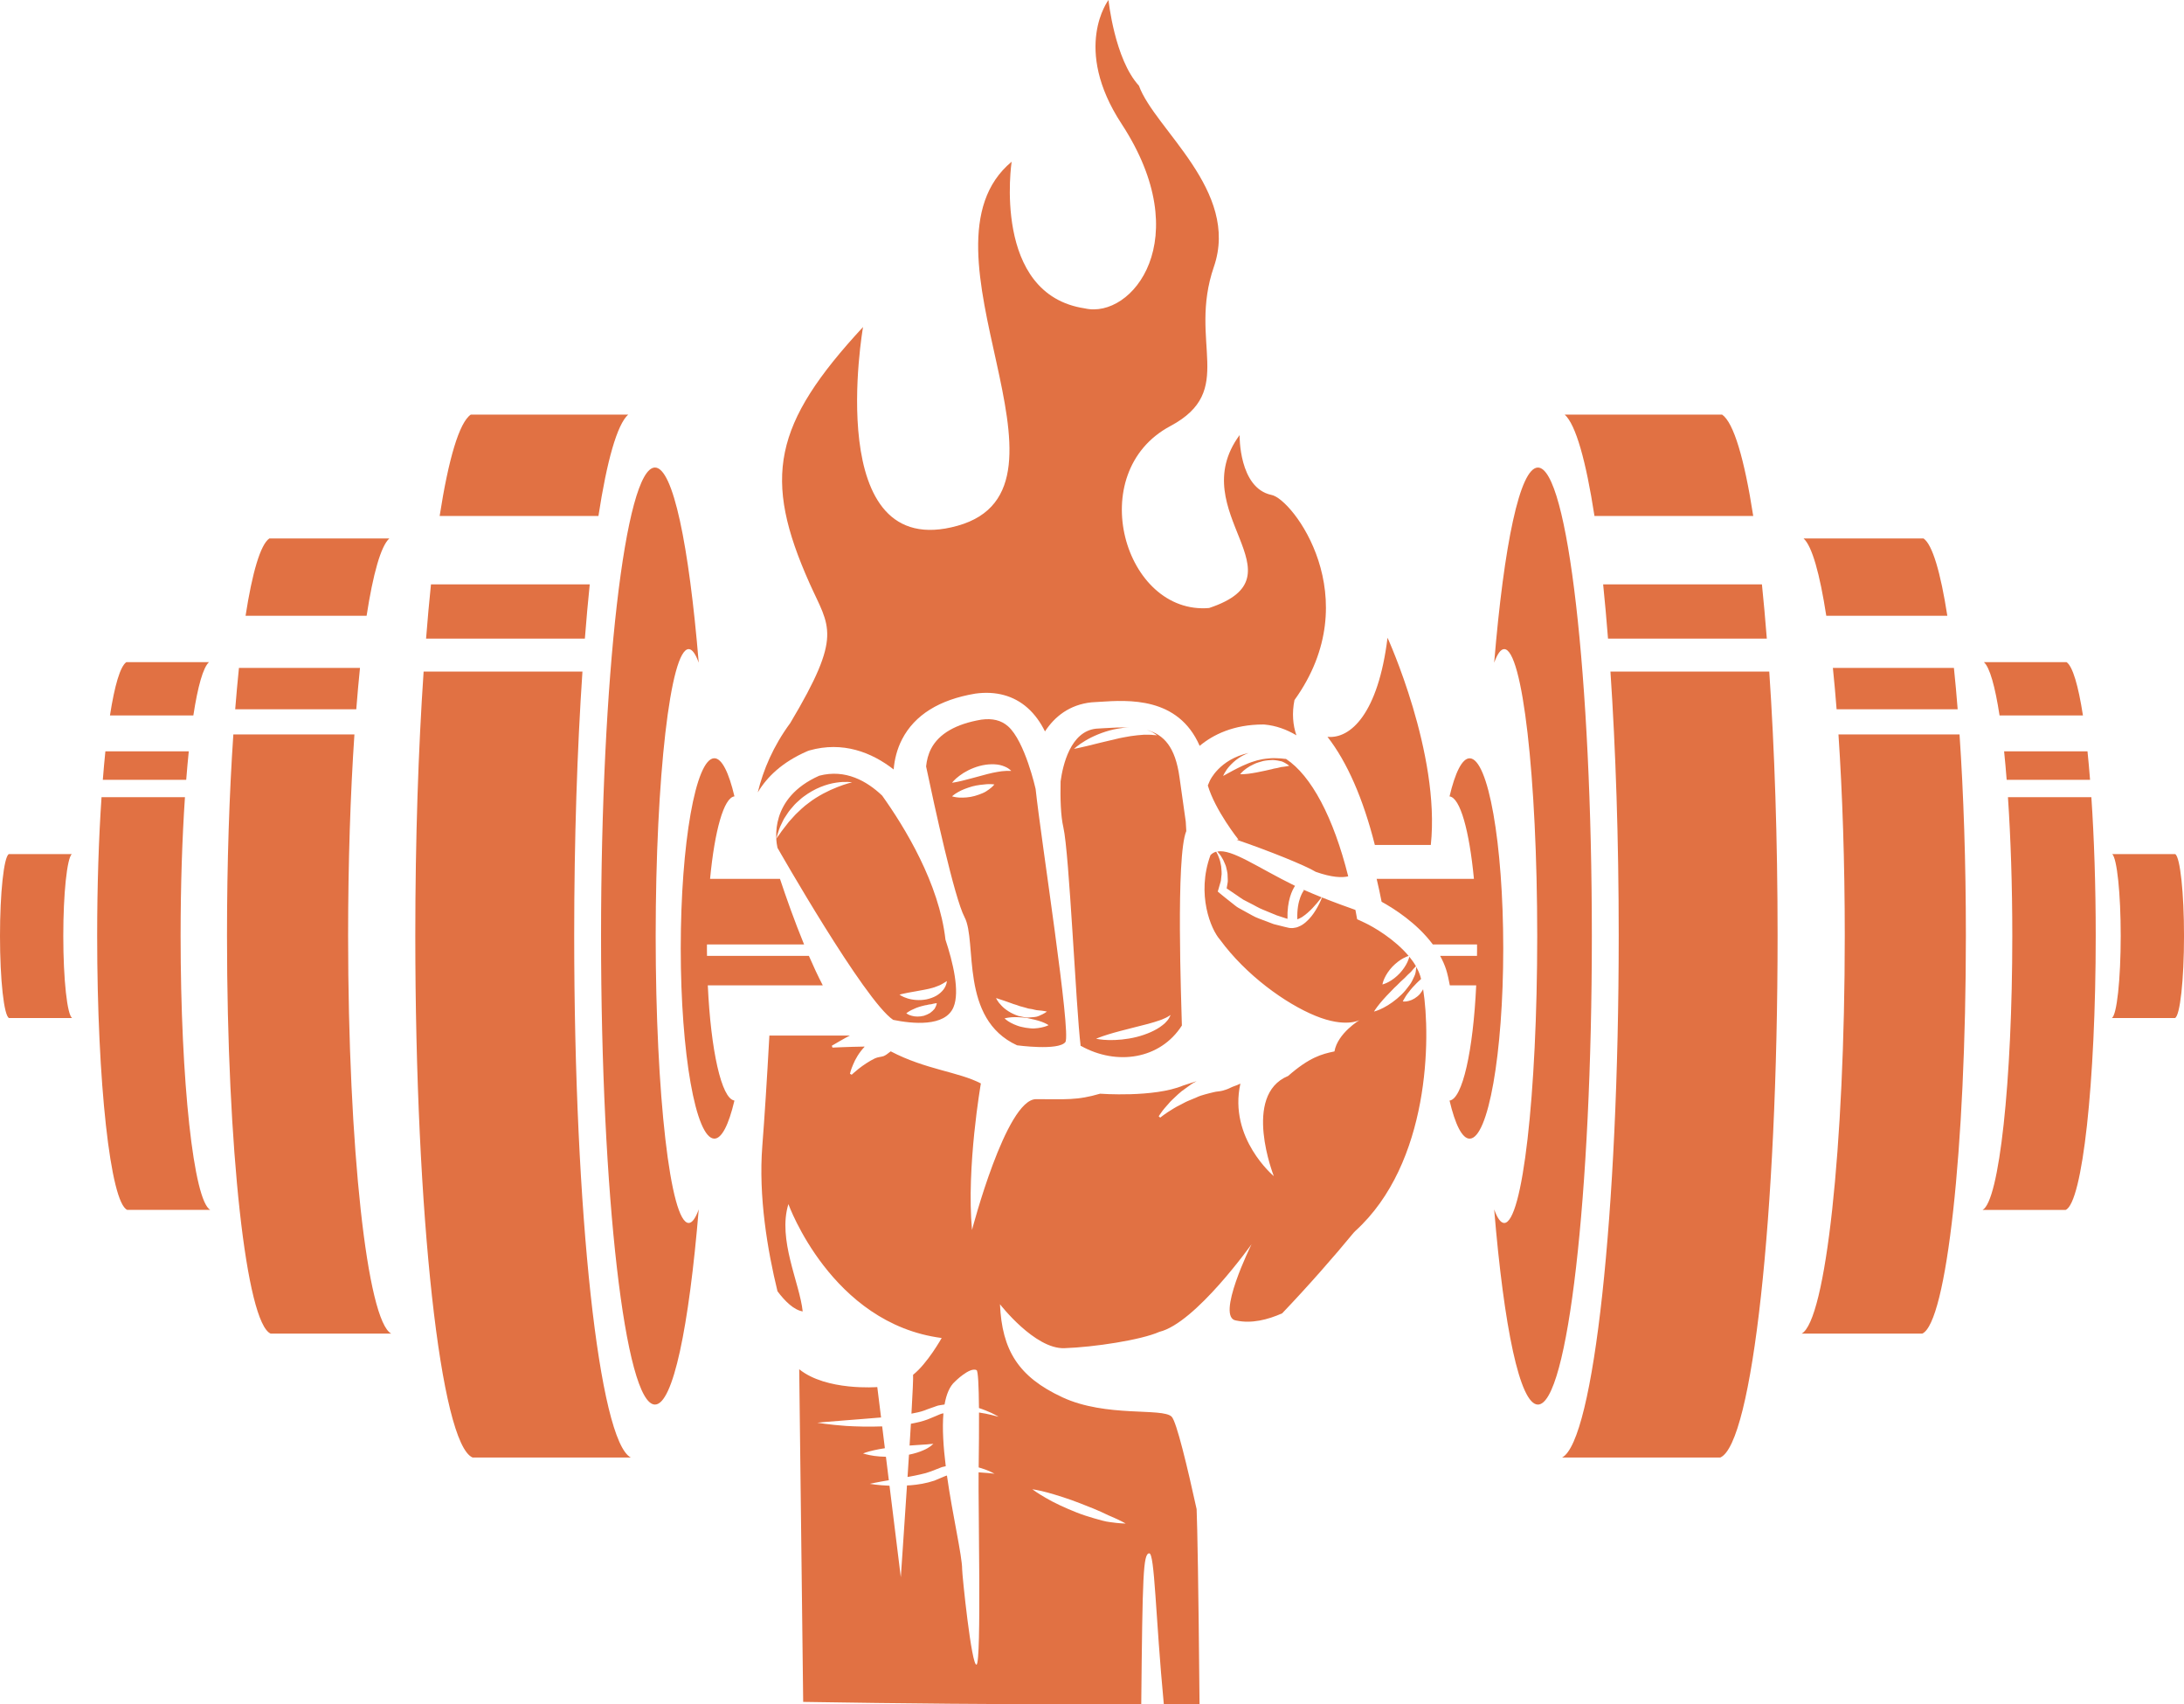 <svg version="1.1" id="图层_1" x="0px" y="0px" width="177.857px" height="138.758px" viewBox="0 0 177.857 138.758" enable-background="new 0 0 177.857 138.758" xml:space="preserve" xmlns="http://www.w3.org/2000/svg" xmlns:xlink="http://www.w3.org/1999/xlink" xmlns:xml="http://www.w3.org/XML/1998/namespace">
  <path fill="#E17143" d="M100.867,61.723c0.239-0.171,0.523-0.307,0.82-0.422c-2.393,0.525-3.16,2.255-3.168,2.274l-0.158,0.373
	c0.603,2.039,2.491,4.402,2.491,4.402s-0.052,0.004-0.14,0.019c2.572,0.878,5.582,2.085,6.437,2.61
	c1.319,0.466,2.14,0.485,2.645,0.368c-1.202-4.809-3.009-8.203-5.067-9.561c-0.04-0.003-0.078-0.005-0.135-0.009
	c-0.162-0.021-0.386-0.047-0.647-0.048c-0.259-0.015-0.558-0.001-0.864,0.041c-0.154,0.01-0.309,0.05-0.468,0.082
	c-0.16,0.022-0.315,0.08-0.474,0.126c-0.318,0.091-0.627,0.224-0.92,0.354c-0.294,0.131-0.563,0.277-0.802,0.398
	c-0.483,0.266-0.807,0.441-0.807,0.441s0.136-0.368,0.519-0.8C100.32,62.161,100.564,61.924,100.867,61.723z M101.5,62.565
	c0.164-0.123,0.371-0.242,0.602-0.346c0.226-0.119,0.493-0.181,0.754-0.26c0.266-0.056,0.549-0.077,0.807-0.085
	c0.266,0.016,0.514,0.064,0.715,0.113c0.204,0.078,0.361,0.18,0.463,0.245c0.103,0.067,0.152,0.113,0.152,0.113
	s-0.303,0.07-0.652,0.102c-0.188,0.056-0.395,0.094-0.613,0.132c-0.222,0.073-0.459,0.097-0.695,0.164
	c-0.242,0.049-0.485,0.101-0.713,0.146c-0.232,0.045-0.454,0.076-0.648,0.104c-0.388,0.047-0.68,0.042-0.68,0.042
	S101.162,62.801,101.5,62.565z M105.65,74.846c-0.064-1.632,0.53-2.354,0.537-2.362l-0.072-0.066
	c0.51,0.225,1.021,0.438,1.514,0.636c-0.476,0.617-0.996,1.213-1.598,1.609C105.904,74.736,105.777,74.802,105.65,74.846z
	 M99.934,72.098c0.024-0.159,0.067-0.314,0.051-0.479l-0.02-0.48c-0.014-0.158-0.064-0.312-0.095-0.468
	c-0.028-0.155-0.093-0.302-0.159-0.444c-0.06-0.144-0.123-0.285-0.211-0.415c-0.1-0.178-0.229-0.338-0.369-0.487
	c1.191-0.231,3.275,1.301,6.332,2.796c-0.229,0.339-0.658,1.2-0.615,2.686c-0.103-0.034-0.217-0.067-0.309-0.099l-0.572-0.188
	l-1.115-0.46c-0.375-0.146-0.712-0.367-1.074-0.541l-0.533-0.276c-0.173-0.103-0.328-0.226-0.494-0.335
	c-0.285-0.193-0.568-0.391-0.857-0.582L99.934,72.098z M92.939,138.75c0.104-10.539,0.156-12.244,0.646-12.289
	c0.454-0.039,0.511,5.127,1.192,12.287c0.973-0.004,1.939-0.012,2.909-0.016c-0.093-10.191-0.175-14.211-0.237-15.867
	c-0.748-3.408-1.637-7.131-2.033-7.527c-0.749-0.75-5.327,0.082-8.905-1.582c-3.579-1.664-4.911-3.828-5.077-7.574
	c0,0,2.83,3.662,5.244,3.578c2.412-0.082,6.241-0.664,7.739-1.33c2.95-0.715,7.504-7.133,7.504-7.133s-2.974,6.018-1.241,6.213
	c1.243,0.266,2.559-0.064,3.736-0.588c2.102-2.199,4.261-4.666,5.814-6.555l0.129-0.135c6.103-5.533,6.163-15.795,5.535-19.697
	c-0.069,0.141-0.17,0.262-0.264,0.395c-0.262,0.287-0.603,0.484-0.889,0.555c-0.282,0.086-0.503,0.045-0.503,0.045
	c0,0.002,0.095-0.197,0.24-0.42c0.075-0.109,0.154-0.24,0.257-0.352c0.084-0.131,0.201-0.24,0.297-0.365
	c0.1-0.117,0.225-0.221,0.318-0.334c0.094-0.111,0.223-0.199,0.309-0.293c0.023-0.023,0.046-0.043,0.068-0.064
	c-0.023-0.096-0.049-0.182-0.072-0.262c-0.079-0.246-0.188-0.486-0.316-0.723c-0.004,0.039-0.006,0.082-0.013,0.143
	c-0.026,0.139-0.028,0.389-0.144,0.613c-0.107,0.225-0.227,0.521-0.422,0.762c-0.184,0.252-0.396,0.518-0.633,0.744
	c-0.472,0.465-1.017,0.838-1.459,1.064c-0.439,0.234-0.777,0.313-0.777,0.313s0.181-0.297,0.489-0.67
	c0.306-0.379,0.745-0.836,1.184-1.279c0.239-0.207,0.436-0.439,0.658-0.631c0.227-0.193,0.382-0.395,0.57-0.551
	c0.185-0.156,0.272-0.314,0.384-0.42c0.066-0.07,0.107-0.111,0.133-0.141c-0.152-0.27-0.337-0.527-0.539-0.773
	c-0.022,0.092-0.066,0.248-0.154,0.432c-0.131,0.289-0.357,0.627-0.631,0.922c-0.277,0.291-0.604,0.541-0.887,0.691
	c-0.279,0.156-0.518,0.213-0.518,0.213s0.037-0.236,0.174-0.52c0.131-0.289,0.357-0.627,0.632-0.922
	c0.278-0.289,0.604-0.539,0.888-0.691c0.188-0.105,0.352-0.162,0.441-0.191c-1.129-1.347-2.835-2.355-3.588-2.705l-0.606-0.282
	l-0.122-0.659c-0.006-0.034-0.013-0.066-0.02-0.1c-0.65-0.229-1.635-0.583-2.717-1.013c-0.136,0.347-0.304,0.68-0.498,1.003
	c-0.219,0.365-0.482,0.709-0.822,1.005c-0.172,0.148-0.364,0.286-0.6,0.373c-0.105,0.054-0.25,0.082-0.4,0.101
	c-0.161,0.024-0.223-0.002-0.339,0c-0.289-0.057-0.435-0.104-0.659-0.157l-0.619-0.155l-1.191-0.45
	c-0.402-0.14-0.76-0.383-1.138-0.577l-0.56-0.308c-0.183-0.107-0.342-0.256-0.514-0.385c-0.333-0.267-0.674-0.525-0.998-0.801
	l-0.154-0.131l0.063-0.213l0.114-0.395c0.037-0.133,0.091-0.264,0.091-0.4l0.047-0.414c0.01-0.138-0.014-0.276-0.02-0.417
	c0.002-0.143-0.025-0.282-0.057-0.421c-0.025-0.141-0.057-0.283-0.111-0.417c-0.063-0.195-0.152-0.384-0.253-0.569
	c-0.177,0.05-0.334,0.14-0.468,0.282c-1.165,3.19,0.041,6.062,0.776,6.881c2.118,2.89,5.335,5.203,7.776,6.201
	c2.441,1,3.588,0.346,3.588,0.346s-1.785,1.07-2.043,2.551c-1.045,0.215-2.045,0.486-3.773,1.998
	c-3.771,1.553-1.164,8.156-1.164,8.156s-3.707-3.086-2.723-7.533c-0.09,0.041-0.174,0.086-0.272,0.123
	c-0.178,0.072-0.372,0.125-0.565,0.227c-0.194,0.098-0.404,0.166-0.625,0.227c-0.219,0.061-0.469,0.055-0.704,0.119
	c-0.238,0.051-0.478,0.121-0.724,0.184c-0.242,0.064-0.482,0.143-0.706,0.252c-0.231,0.096-0.46,0.191-0.679,0.283
	c-0.224,0.09-0.417,0.219-0.619,0.313c-0.197,0.104-0.393,0.193-0.552,0.301c-0.673,0.402-1.085,0.74-1.085,0.74l-0.12-0.107
	c0,0,0.063-0.115,0.208-0.307c0.133-0.205,0.359-0.459,0.634-0.766c0.132-0.162,0.299-0.309,0.47-0.473
	c0.176-0.162,0.354-0.342,0.561-0.502c0.211-0.152,0.43-0.311,0.652-0.471c0.172-0.133,0.365-0.238,0.56-0.342
	c-0.329,0.104-0.685,0.217-1.091,0.354c-2.385,0.998-6.768,0.666-6.768,0.666c-1.887,0.553-2.774,0.445-5.216,0.445
	c-2.44,0-5.215,10.65-5.215,10.65c-0.472-5.104,0.722-11.93,0.722-11.93c-1.817-0.951-4.488-1.119-7.341-2.613
	c-0.034,0.025-0.066,0.053-0.099,0.074c-0.158,0.125-0.305,0.244-0.49,0.318c-0.19,0.064-0.459,0.068-0.701,0.182
	c-0.473,0.225-0.955,0.559-1.313,0.836c-0.349,0.281-0.577,0.494-0.577,0.494l-0.14-0.08c0,0,0.065-0.316,0.26-0.758
	c0.174-0.428,0.482-0.969,0.938-1.447c-0.022,0-0.045-0.006-0.067-0.006c-1.235,0.018-2.556,0.082-2.556,0.082l-0.053-0.152
	c0,0,1.184-0.697,1.469-0.826h-6.553c-0.201,3.643-0.394,6.662-0.576,8.992c-0.321,4.094,0.42,8.479,1.236,11.824
	c0.623,0.832,1.338,1.521,2.053,1.641c-0.248-2.332-2.056-5.848-1.164-8.738c0,0,3.495,9.736,12.482,10.902
	c0,0-1.164,2.08-2.329,2.994c0.021,0.238-0.036,1.475-0.132,3.164c0.365-0.066,0.728-0.141,1.049-0.258l0.284-0.109l0.358-0.127
	c0.225-0.064,0.4-0.17,0.658-0.197c0.118-0.02,0.23-0.033,0.346-0.053c0.144-0.82,0.408-1.477,0.848-1.867
	c0,0,1.207-1.207,1.76-0.932c0.121,0.063,0.18,1.262,0.195,3.086c0.418,0.137,0.764,0.287,1.021,0.402
	c0.377,0.18,0.576,0.307,0.576,0.307s-0.228-0.057-0.628-0.158c-0.253-0.064-0.585-0.129-0.966-0.186
	c0.006,1.275-0.005,2.813-0.027,4.469c0.361,0.104,0.674,0.217,0.886,0.311c0.259,0.131,0.407,0.203,0.407,0.203
	s-0.163-0.018-0.449-0.049c-0.216-0.021-0.516-0.045-0.85-0.064c-0.037,2.582,0.24,15.449-0.164,15.652
	c-0.406,0.203-1.176-7.291-1.176-7.756c0-1.105-0.776-4.369-1.238-7.635c-0.04,0.012-0.078,0.025-0.119,0.035
	c-0.299,0.125-0.6,0.252-0.901,0.379c-0.673,0.223-1.33,0.33-1.948,0.379c-0.1,0.008-0.189,0.008-0.286,0.012
	c-0.251,3.852-0.503,7.473-0.503,7.473l-0.92-7.449c-0.969-0.035-1.605-0.154-1.605-0.154s0.625-0.141,1.549-0.293l-0.235-1.91
	c-0.003,0-0.005,0-0.007,0c-0.344-0.004-0.668-0.035-0.944-0.07c-0.549-0.078-0.915-0.201-0.915-0.201s0.359-0.145,0.9-0.262
	c0.258-0.059,0.559-0.115,0.879-0.164l-0.219-1.777c-1.081,0.041-2.098,0.012-2.938-0.037c-1.413-0.102-2.348-0.262-2.348-0.262
	s0.235-0.021,0.647-0.061c0.409-0.033,0.995-0.08,1.699-0.137c0.819-0.07,1.81-0.135,2.849-0.229l-0.307-2.475
	c0,0-4.148,0.332-6.358-1.451l0.323,27.082c7.915,0.131,15.992,0.203,24.172,0.203C90.705,138.758,91.822,138.752,92.939,138.75z
	 M87.684,123.139c-0.947-0.375-1.873-0.805-2.531-1.197c-0.667-0.377-1.084-0.697-1.084-0.697s0.52,0.07,1.258,0.273
	c0.74,0.205,1.706,0.506,2.645,0.875c0.465,0.199,0.939,0.357,1.371,0.553c0.437,0.176,0.833,0.395,1.179,0.531
	c0.688,0.289,1.153,0.559,1.153,0.559s-0.51-0.002-1.286-0.117c-0.396-0.043-0.815-0.178-1.28-0.305
	C88.646,123.479,88.156,123.327,87.684,123.139z M75.211,118.063c0.529-0.217,0.8-0.531,0.801-0.516c0,0-0.096,0.008-0.263,0.02
	c-0.157,0.025-0.385,0.033-0.653,0.051c-0.297,0.018-0.649,0.041-1.023,0.068c0.037-0.619,0.074-1.213,0.107-1.773
	c0.457-0.086,0.914-0.182,1.37-0.355c0.215-0.09,0.427-0.178,0.637-0.264c0.206-0.074,0.425-0.207,0.61-0.225
	c0.012-0.002,0.021-0.004,0.033-0.006c-0.106,1.242-0.004,2.756,0.189,4.307c-0.105,0.025-0.213,0.047-0.313,0.072
	c-0.293,0.117-0.592,0.23-0.89,0.348c-0.271,0.1-0.567,0.189-0.868,0.248c-0.299,0.066-0.6,0.133-0.893,0.182
	c-0.051,0.01-0.098,0.018-0.148,0.025c0.039-0.607,0.079-1.215,0.117-1.814C74.469,118.338,74.883,118.215,75.211,118.063z
	 M66.715,63.154c-4.072,1.81-3.549,5.202-3.4,5.868c0,0,7.091,12.458,9.422,14.009c1.527,0.313,4.229,0.605,4.914-1.037
	c0.532-1.275-0.052-3.672-0.656-5.494c-0.512-4.569-3.313-9.145-5.156-11.728C70.61,63.603,68.857,62.588,66.715,63.154z
	 M68.191,64.081c-0.347,0.133-0.738,0.31-1.141,0.524c-0.4,0.217-0.814,0.467-1.195,0.765c-0.393,0.281-0.74,0.615-1.066,0.935
	c-0.154,0.17-0.303,0.334-0.443,0.488c-0.148,0.152-0.254,0.323-0.375,0.465c-0.239,0.289-0.416,0.549-0.54,0.733
	c-0.128,0.182-0.212,0.284-0.212,0.284s0.029-0.124,0.096-0.34c0.074-0.211,0.148-0.534,0.334-0.876
	c0.09-0.172,0.165-0.376,0.299-0.557c0.126-0.185,0.247-0.393,0.405-0.581c0.165-0.181,0.317-0.392,0.509-0.566
	c0.198-0.167,0.381-0.362,0.6-0.513c0.424-0.314,0.886-0.579,1.344-0.764c0.457-0.187,0.902-0.306,1.29-0.361
	c0.776-0.12,1.292-0.024,1.292-0.024S68.883,63.804,68.191,64.081z M76.104,82.137c-0.092,0.107-0.217,0.232-0.367,0.338
	c-0.149,0.088-0.325,0.168-0.5,0.223c-0.357,0.09-0.724,0.082-0.992,0c-0.272-0.066-0.44-0.203-0.44-0.203s0.168-0.133,0.397-0.252
	c0.232-0.119,0.53-0.242,0.822-0.32c0.149-0.029,0.283-0.084,0.432-0.096c0.129-0.037,0.259-0.063,0.389-0.07
	c0.211-0.063,0.444-0.088,0.444-0.088S76.273,81.868,76.104,82.137z M73.926,80.823c0.393-0.076,0.893-0.152,1.364-0.248
	c0.239-0.035,0.462-0.104,0.679-0.158c0.207-0.066,0.398-0.139,0.57-0.211c0.158-0.088,0.313-0.158,0.406-0.229
	c0.107-0.066,0.17-0.104,0.17-0.104c-0.012-0.012,0,0.311-0.276,0.682c-0.138,0.182-0.337,0.363-0.581,0.508
	c-0.244,0.139-0.527,0.238-0.813,0.299c-0.572,0.111-1.145,0.049-1.549-0.082c-0.405-0.121-0.645-0.303-0.645-0.303
	S73.535,80.893,73.926,80.823z M69.211,84.309C69.479,84.17,69.211,84.309,69.211,84.309L69.211,84.309z M82.093,59.132
	c-0.558-0.493-1.27-0.668-2.178-0.543c-2.067,0.348-3.456,1.146-4.091,2.37c-0.235,0.454-0.355,0.945-0.406,1.438
	c0.676,3.212,2.308,10.714,3.131,12.272c1.054,1.997-0.439,8.269,4.277,10.433c0,0,3.377,0.461,3.932-0.262
	c0.502-0.652-1.987-16.512-2.421-20.608C84.337,64.232,83.47,60.348,82.093,59.132z M78.137,63.155
	c0.393-0.303,0.98-0.615,1.627-0.792c0.645-0.176,1.354-0.193,1.854-0.03c0.25,0.084,0.444,0.179,0.562,0.279
	c0.121,0.091,0.18,0.147,0.18,0.147s-0.084,0-0.231,0.003c-0.138-0.014-0.338,0.016-0.558,0.028
	c-0.226,0.032-0.478,0.074-0.75,0.131c-0.27,0.068-0.561,0.126-0.848,0.216c-0.581,0.155-1.176,0.321-1.641,0.432
	c-0.461,0.114-0.803,0.157-0.803,0.157S77.736,63.449,78.137,63.155z M80.535,64.272c-0.145,0.106-0.33,0.231-0.526,0.307
	c-0.196,0.09-0.415,0.154-0.632,0.223c-0.44,0.125-0.9,0.147-1.251,0.132c-0.349-0.018-0.597-0.102-0.597-0.102
	s0.191-0.179,0.498-0.347c0.301-0.181,0.722-0.335,1.144-0.459c0.427-0.115,0.874-0.156,1.2-0.183
	c0.336-0.022,0.608,0.022,0.608,0.022S80.831,64.063,80.535,64.272z M84.814,83.651c-0.176,0.039-0.385,0.068-0.609,0.08
	c-0.221,0.008-0.449-0.031-0.682-0.059c-0.228-0.049-0.457-0.084-0.662-0.164c-0.207-0.072-0.396-0.158-0.554-0.244
	c-0.315-0.164-0.501-0.355-0.501-0.355s0.256-0.068,0.607-0.092c0.354-0.025,0.797,0.004,1.238,0.064
	c0.439,0.086,0.864,0.191,1.189,0.309c0.326,0.119,0.555,0.271,0.555,0.271S85.17,83.581,84.814,83.651z M85.258,82.356
	c0,0-0.23,0.184-0.663,0.357c-0.214,0.102-0.481,0.094-0.771,0.121c-0.293,0.039-0.582-0.072-0.885-0.121
	c-0.578-0.186-1.09-0.52-1.391-0.852c-0.318-0.316-0.432-0.607-0.432-0.607s0.294,0.092,0.686,0.227
	c0.19,0.076,0.422,0.137,0.647,0.23c0.112,0.053,0.243,0.066,0.358,0.115c0.121,0.037,0.238,0.098,0.363,0.119l0.365,0.1
	c0.121,0.035,0.236,0.08,0.355,0.086c0.232,0.023,0.459,0.121,0.656,0.123C84.939,82.278,85.258,82.356,85.258,82.356z
	 M90.681,59.389c0.221-0.053,0.448-0.081,0.671-0.115c0.191-0.039,0.388-0.035,0.576-0.044c-0.619-0.021-1.3,0.007-2.045,0.055
	l-0.62,0.039c-2.093,0.219-2.715,2.989-2.892,4.291c-0.031,1.39,0.008,2.806,0.223,3.73c0.49,2.109,1.025,14.671,1.41,17.818
	c0.01-0.002,0.033-0.008,0.033-0.008c2.885,1.609,6.436,1.109,8.211-1.664c-0.039-1.746-0.509-13.79,0.36-15.831
	c-0.015-0.253-0.03-0.508-0.044-0.767l-0.514-3.64c-0.342-2.427-1.254-3.447-2.674-3.829c0.246,0.081,0.457,0.166,0.592,0.264
	c0.17,0.106,0.26,0.174,0.26,0.174s-0.113-0.009-0.311-0.022c-0.188-0.033-0.465-0.019-0.777-0.022
	c-0.318,0.021-0.682,0.055-1.07,0.113c-0.388,0.07-0.803,0.135-1.214,0.241c-0.827,0.184-1.662,0.401-2.302,0.556
	c-0.638,0.159-1.089,0.24-1.089,0.24s0.332-0.321,0.915-0.664C88.959,59.955,89.791,59.591,90.681,59.389z M90.236,84.219
	c0.583-0.182,1.361-0.379,2.127-0.574c0.769-0.188,1.524-0.379,2.072-0.576c0.139-0.049,0.267-0.094,0.371-0.148
	c0.105-0.053,0.215-0.086,0.281-0.137c0.156-0.096,0.244-0.15,0.244-0.15s-0.039,0.094-0.133,0.264
	c-0.043,0.09-0.12,0.17-0.209,0.271c-0.086,0.104-0.195,0.207-0.326,0.301c-0.51,0.41-1.301,0.752-2.107,0.955
	c-0.809,0.201-1.635,0.266-2.258,0.25c-0.622-0.01-1.039-0.109-1.039-0.109S89.652,84.399,90.236,84.219z" class="color c1"/>
  <path fill="#E17143" d="M64.355,58.866c4.313-7.228,3.182-7.779,1.582-11.358c-3.85-8.606-2.98-12.967,4.346-20.886
	c0,0-3.378,19.277,7.697,16.182c11.074-3.096-4.113-22.56,4.404-29.637c0,0-1.639,10.811,5.965,11.941
	c3.832,0.884,9.137-5.63,2.98-15.036C87.293,3.902,90.271,0,90.271,0s0.496,4.819,2.479,6.976c1.277,3.539,8.234,8.552,6.105,14.743
	c-2.13,6.191,1.877,10.075-3.55,12.971c-7.104,3.792-3.736,15.393,3.159,14.81c7.934-2.631-2.139-7.782,2.484-14.077
	c0,0-0.073,4.31,2.592,4.87c1.702,0.295,7.869,8.373,1.877,16.703c-0.215,1.058-0.129,2.045,0.158,2.868
	c-0.815-0.486-1.676-0.789-2.578-0.874l-0.119-0.007c-2.434,0-4.094,0.836-5.181,1.74c-1.745-4.004-5.804-3.738-8.15-3.584
	l-0.651,0.04c-1.816,0.189-3.012,1.175-3.797,2.369c-0.348-0.708-0.809-1.376-1.42-1.918c-1.116-0.99-2.575-1.393-4.258-1.159
	c-2.931,0.491-4.934,1.741-5.956,3.711c-0.415,0.802-0.62,1.645-0.689,2.463c-1.792-1.398-4.142-2.317-6.862-1.549l-0.161,0.057
	c-2.063,0.894-3.3,2.112-4.044,3.36C62.16,62.665,62.969,60.751,64.355,58.866z M116.52,68.791c0.791-7.432-3.525-16.87-3.525-16.87
	c-0.76,6.174-3.015,8.252-4.889,8.067c1.595,2.044,2.904,5.031,3.857,8.803H116.52z" class="color c1"/>
  <path fill="#E17143" d="M163.207,61.169h6.791c0.076,0.726,0.145,1.51,0.209,2.319h-6.791
	C163.352,62.679,163.283,61.895,163.207,61.169z M171.979,82.881h5.145c0.409-0.178,0.734-3.094,0.734-6.682
	c0-3.521-0.313-6.392-0.711-6.665h-5.136c0.389,0.348,0.692,3.199,0.692,6.665C172.703,79.76,172.383,82.665,171.979,82.881z
	 M169.627,58.245c-0.378-2.435-0.836-3.995-1.332-4.336h-6.732c0.475,0.425,0.91,1.979,1.273,4.336H169.627z M130.951,51.989h12.932
	c-0.123-1.54-0.254-3.032-0.398-4.415h-12.931C130.698,48.958,130.828,50.449,130.951,51.989z M29.316,54.377h-9.857
	c-0.109,1.055-0.211,2.191-0.305,3.366h9.86C29.107,56.569,29.207,55.432,29.316,54.377z M31.705,43.839h-9.773
	c-0.721,0.498-1.385,2.761-1.934,6.293h9.857C30.383,46.714,31.016,44.457,31.705,43.839z M38.484,118.661h12.883
	c-2.57-1.357-4.607-19.84-4.607-42.503c0-7.842,0.246-15.169,0.672-21.48H34.498c-0.428,6.302-0.677,13.623-0.677,21.48
	C33.821,98.983,35.889,117.543,38.484,118.661z M53.339,114.35c1.468,0,2.765-6.281,3.563-15.889
	c-0.259,0.713-0.533,1.105-0.817,1.105c-1.486,0-2.689-10.459-2.689-23.36c0-12.902,1.203-23.36,2.689-23.36
	c0.284,0,0.559,0.393,0.817,1.106c-0.798-9.609-2.095-15.889-3.563-15.889c-2.425,0-4.392,17.078-4.392,38.143
	C48.947,97.272,50.914,114.35,53.339,114.35z M51.158,33.753H38.34c-0.945,0.649-1.816,3.62-2.537,8.255h12.931
	C49.424,37.523,50.254,34.563,51.158,33.753z M48.027,47.574H35.097c-0.146,1.383-0.276,2.875-0.399,4.415H47.63
	C47.752,50.449,47.882,48.958,48.027,47.574z M10.363,98.502h6.766c-1.352-0.713-2.421-10.418-2.421-22.321
	c0-4.119,0.13-7.968,0.354-11.282H8.269c-0.226,3.31-0.356,7.155-0.356,11.282C7.912,88.168,8.999,97.917,10.363,98.502z
	 M0.734,82.881h5.145c-0.403-0.217-0.725-3.121-0.725-6.682c0-3.466,0.304-6.317,0.692-6.665H0.711C0.313,69.808,0,72.679,0,76.199
	C0,79.788,0.325,82.704,0.734,82.881z M22.043,108.575h9.82c-1.959-1.037-3.514-15.127-3.514-32.406
	c0-5.979,0.189-11.564,0.514-16.377h-9.86c-0.326,4.804-0.517,10.387-0.517,16.377C18.486,93.571,20.063,107.721,22.043,108.575z
	 M170.668,76.182c0-4.127-0.131-7.973-0.355-11.282h-6.793c0.224,3.314,0.354,7.163,0.354,11.282c0,11.903-1.07,21.608-2.42,22.321
	h6.766C169.582,97.917,170.668,88.168,170.668,76.182z M15.373,61.169H8.582c-0.075,0.726-0.145,1.51-0.209,2.319h6.792
	C15.229,62.679,15.298,61.895,15.373,61.169z M17.018,53.909h-6.731c-0.497,0.341-0.954,1.901-1.332,4.336h6.791
	C16.107,55.889,16.543,54.334,17.018,53.909z M142.777,42.008c-0.719-4.635-1.59-7.605-2.537-8.255h-12.817
	c0.903,0.811,1.734,3.771,2.425,8.255H142.777z M58.174,92.7c0.608,0,1.17-1.145,1.624-3.051c0.001-0.018,0.003-0.033,0.003-0.053
	c-1.046-0.143-1.916-4.084-2.16-9.375h9.363c-0.391-0.756-0.769-1.564-1.131-2.4h-8.297c-0.002-0.203-0.006-0.4-0.006-0.604
	c0-0.109,0.002-0.217,0.003-0.327h7.908c-0.776-1.891-1.452-3.8-1.963-5.341h-5.692c0.373-3.915,1.119-6.616,1.985-6.714
	c-0.457-1.938-1.024-3.103-1.638-3.103c-1.512,0-2.736,6.932-2.736,15.482C55.438,85.768,56.662,92.7,58.174,92.7z M160.094,76.169
	c0-5.99-0.189-11.573-0.517-16.377h-9.859c0.323,4.813,0.513,10.397,0.513,16.377c0,17.279-1.555,31.369-3.514,32.406h9.821
	C158.518,107.721,160.094,93.571,160.094,76.169z M149.566,57.743h9.859c-0.094-1.175-0.193-2.312-0.305-3.366h-9.857
	C149.374,55.432,149.473,56.569,149.566,57.743z M158.583,50.132c-0.549-3.532-1.213-5.795-1.935-6.293h-9.771
	c0.689,0.618,1.321,2.875,1.848,6.293H158.583z M131.822,76.157c0,22.664-2.038,41.146-4.609,42.503h12.883
	c2.596-1.117,4.664-19.678,4.664-42.503c0-7.857-0.25-15.179-0.678-21.48h-12.933C131.574,60.988,131.822,68.315,131.822,76.157z
	 M122.498,52.847c1.485,0,2.688,10.458,2.688,23.36c0,12.901-1.203,23.36-2.688,23.36c-0.285,0-0.561-0.393-0.818-1.105
	c0.798,9.607,2.094,15.889,3.563,15.889c2.425,0,4.391-17.078,4.391-38.143c0-21.064-1.966-38.143-4.391-38.143
	c-1.469,0-2.765,6.279-3.563,15.889C121.938,53.239,122.213,52.847,122.498,52.847z M120.031,71.55h-7.922
	c0.143,0.605,0.28,1.224,0.405,1.867c0.97,0.53,2.872,1.727,4.171,3.474h3.599c0.001,0.11,0.003,0.217,0.003,0.327
	c0,0.203-0.004,0.4-0.006,0.604h-3.001c0.197,0.361,0.369,0.736,0.495,1.135c0.109,0.35,0.206,0.787,0.294,1.266h2.147
	c-0.244,5.307-1.119,9.258-2.17,9.379c0.456,1.938,1.023,3.1,1.637,3.1c1.512,0,2.736-6.932,2.736-15.484
	c0-8.55-1.225-15.482-2.736-15.482c-0.613,0-1.181,1.164-1.638,3.103C118.912,64.934,119.658,67.635,120.031,71.55z" class="color c1"/>
</svg>
